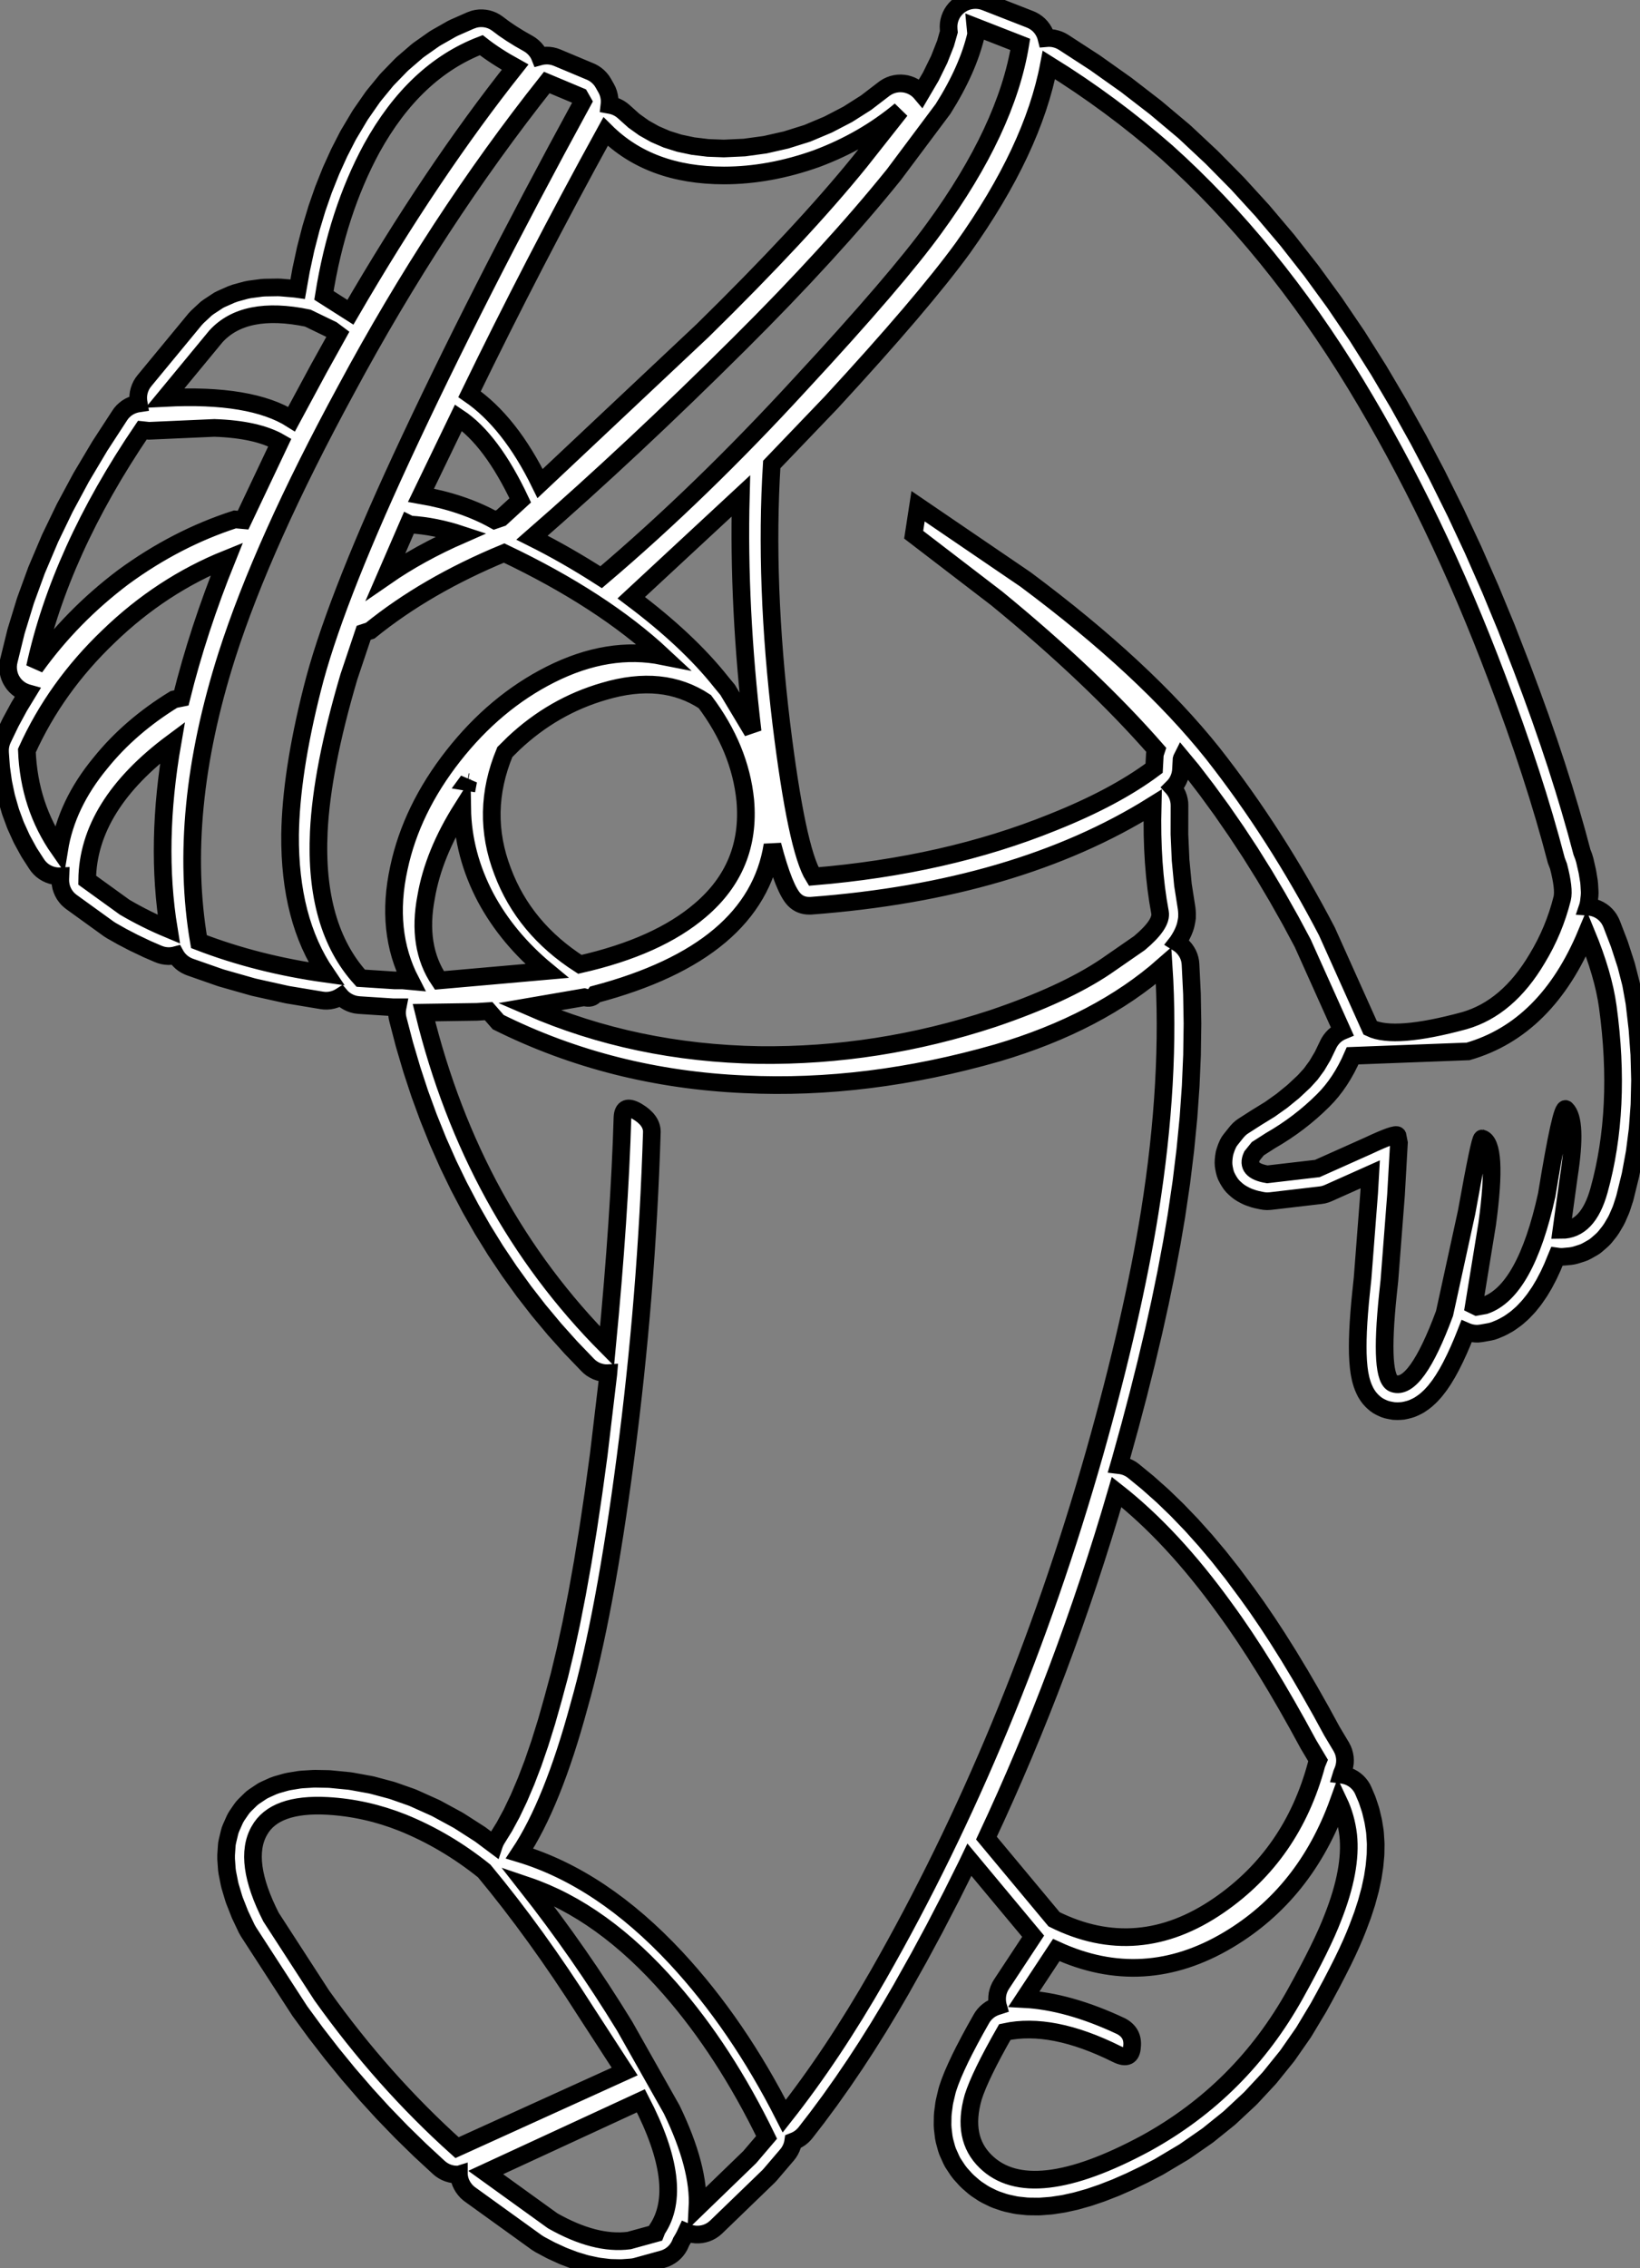 <?xml version="1.0" encoding="UTF-8"?>
<svg xmlns="http://www.w3.org/2000/svg" xmlns:xlink="http://www.w3.org/1999/xlink" width="46.433mm" height="64.193mm" fill="white" stroke="black" stroke-width="0.5" viewBox="-373.258 200.224 46.433 64.193">
    <rect x="-373.258" y="200.224" width="46.433" height="64.193" fill="#808080" stroke="none"/>
    <path transform="matrix(-1,0,0,1,0,0)" d="M345.742,200.23L345.818,200.244L345.892,200.266L345.963,200.295L346.031,200.331L346.095,200.374L346.155,200.423L346.209,200.478L346.257,200.538L346.3,200.603L346.335,200.672L346.363,200.743L346.384,200.818L346.397,200.893L346.402,200.97L346.399,201.06L346.393,201.122L346.487,201.452L346.667,201.908L346.905,202.393L347.179,202.859L347.206,202.827L347.261,202.773L347.322,202.725L347.387,202.684L347.456,202.649L347.528,202.622L347.602,202.601L347.678,202.589L347.755,202.584L347.833,202.587L347.909,202.598L347.984,202.616L348.056,202.642L348.126,202.675L348.192,202.715L348.227,202.74L348.739,203.132L349.258,203.461L349.814,203.75L350.401,203.997L351.001,204.185L351.596,204.32L352.181,204.4L352.764,204.427L353.214,204.41L353.635,204.359L354.024,204.277L354.383,204.164L354.716,204.02L355.025,203.846L355.309,203.643L355.604,203.379L355.665,203.33L355.729,203.288L355.798,203.253L355.87,203.224L355.944,203.204L356.003,203.193L356,203.167L355.997,203.09L356.001,203.013L356.014,202.937L356.034,202.862L356.061,202.79L356.095,202.723L356.178,202.576L356.219,202.511L356.267,202.451L356.321,202.395L356.38,202.345L356.443,202.302L356.511,202.265L356.547,202.249L357.484,201.856L357.556,201.83L357.631,201.811L357.708,201.8L357.785,201.797L357.862,201.802L357.938,201.814L357.975,201.824L357.989,201.789L358.026,201.722L358.07,201.659L358.12,201.6L358.176,201.547L358.237,201.499L358.295,201.462L358.554,201.314L358.779,201.174L358.982,201.037L359.176,200.892L359.24,200.849L359.308,200.812L359.38,200.783L359.454,200.761L359.53,200.747L359.606,200.741L359.683,200.742L359.76,200.751L359.835,200.768L359.939,200.805L360.402,201.009L360.47,201.043L360.912,201.294L360.975,201.334L361.395,201.63L361.452,201.674L361.85,202.017L361.9,202.064L362.277,202.452L362.32,202.499L362.676,202.933L362.712,202.981L363.046,203.461L363.075,203.507L363.388,204.032L363.412,204.075L363.647,204.534L363.663,204.567L363.879,205.043L363.893,205.076L364.09,205.57L364.102,205.601L364.28,206.113L364.29,206.144L364.45,206.673L364.458,206.703L364.599,207.249L364.606,207.278L364.728,207.842L364.734,207.87L364.829,208.406L364.85,208.403L364.913,208.395L365.314,208.361L365.39,208.358L365.761,208.364L365.849,208.37L366.19,208.415L366.291,208.435L366.601,208.52L366.709,208.559L366.989,208.683L367.058,208.717L367.098,208.742L367.347,208.906L367.409,208.951L367.448,208.985L367.666,209.188L367.734,209.26L369.171,211.001L369.217,211.063L369.257,211.129L369.289,211.199L369.315,211.272L369.333,211.347L369.343,211.423L369.345,211.5L369.34,211.577L369.329,211.642L369.375,211.649L369.45,211.668L369.522,211.694L369.592,211.727L369.658,211.767L369.719,211.814L369.776,211.866L369.827,211.924L369.867,211.981L370.425,212.838L370.441,212.864L370.948,213.716L370.964,213.744L371.42,214.591L371.435,214.621L371.841,215.462L371.855,215.496L372.21,216.332L372.225,216.368L372.528,217.199L372.541,217.237L372.794,218.063L372.806,218.104L373.008,218.925L373.023,219.001L373.03,219.078L373.029,219.155L373.02,219.232L373.004,219.307L372.98,219.381L372.949,219.451L372.91,219.518L372.866,219.581L372.815,219.639L372.758,219.691L372.697,219.738L372.631,219.778L372.561,219.811L372.489,219.837L372.482,219.839L372.699,220.195L372.718,220.227L372.953,220.66L372.97,220.694L373.184,221.139L373.214,221.21L373.236,221.283L373.251,221.359L373.258,221.436L373.257,221.523L373.229,221.911L373.224,221.962L373.171,222.339L373.162,222.391L373.085,222.757L373.071,222.81L372.969,223.165L372.952,223.218L372.825,223.562L372.803,223.614L372.652,223.947L372.626,223.998L372.45,224.32L372.422,224.367L372.221,224.678L372.176,224.741L372.125,224.798L372.068,224.851L372.006,224.897L371.94,224.936L371.87,224.969L371.797,224.995L371.722,225.013L371.646,225.024L371.569,225.026L371.548,225.025L371.551,225.099L371.551,225.176L371.542,225.253L371.527,225.329L371.503,225.402L371.472,225.473L371.435,225.54L371.39,225.603L371.34,225.662L371.283,225.714L371.236,225.752L370.175,226.518L370.102,226.564L369.798,226.736L369.775,226.748L369.465,226.909L369.441,226.92L369.126,227.07L369.104,227.081L368.783,227.22L368.711,227.247L368.637,227.267L368.561,227.279L368.484,227.284L368.406,227.28L368.33,227.269L368.284,227.257L368.273,227.277L368.229,227.34L368.178,227.399L368.123,227.452L368.062,227.499L367.996,227.54L367.927,227.574L367.877,227.594L367.028,227.891L366.984,227.905L366.101,228.156L366.058,228.167L365.141,228.371L365.099,228.379L364.148,228.537L364.072,228.546L363.994,228.547L363.917,228.54L363.842,228.525L363.768,228.503L363.697,228.474L363.629,228.437L363.607,228.423L363.589,228.444L363.532,228.496L363.47,228.542L363.404,228.581L363.334,228.614L363.261,228.64L363.187,228.658L363.094,228.67L362.137,228.732L362.087,228.733L362.001,228.733L362.01,228.779L362.017,228.856L362.016,228.933L362.007,229.009L361.992,229.076L361.811,229.771L361.805,229.793L361.604,230.474L361.597,230.497L361.378,231.164L361.37,231.187L361.131,231.84L361.122,231.863L360.865,232.502L360.855,232.526L360.578,233.151L360.568,233.174L360.272,233.785L360.26,233.808L359.946,234.405L359.933,234.429L359.6,235.012L359.586,235.035L359.234,235.604L359.219,235.627L358.847,236.182L358.832,236.204L358.441,236.746L358.426,236.767L358.016,237.295L357.999,237.316L357.57,237.83L357.553,237.85L357.105,238.35L357.087,238.369L356.62,238.855L356.564,238.908L356.503,238.955L356.437,238.995L356.368,239.029L356.295,239.055L356.221,239.074L356.145,239.086L356.067,239.089L356.033,239.087L356.036,239.121L356.307,241.403L356.453,242.468L356.604,243.482L356.759,244.434L356.92,245.333L357.084,246.168L357.251,246.938L357.418,247.632L357.595,248.289L357.783,248.953L357.975,249.568L358.167,250.126L358.363,250.638L358.567,251.117L358.772,251.546L358.977,251.925L359.197,252.28L359.234,252.348L359.264,252.419L359.269,252.434L359.642,252.155L359.687,252.124L360.256,251.759L360.304,251.731L360.891,251.412L360.941,251.387L361.546,251.115L361.605,251.091L362.128,250.907L362.186,250.889L362.714,250.748L362.774,250.735L363.307,250.638L363.369,250.629L363.908,250.576L363.967,250.573L364.325,250.566L364.387,250.567L364.712,250.587L364.787,250.595L365.079,250.643L365.168,250.663L365.427,250.737L365.529,250.774L365.754,250.876L365.823,250.911L365.865,250.938L366.058,251.067L366.12,251.113L366.167,251.156L366.326,251.312L366.379,251.369L366.421,251.424L366.547,251.607L366.587,251.673L366.615,251.729L366.714,251.952L366.742,252.024L366.759,252.084L366.818,252.331L366.833,252.407L366.838,252.457L366.856,252.727L366.856,252.836L366.835,253.13L366.823,253.22L366.76,253.537L366.742,253.61L366.64,253.951L366.62,254.01L366.477,254.373L366.457,254.421L366.274,254.808L366.224,254.896L364.788,257.112L364.764,257.148L364.326,257.746L364.314,257.762L363.864,258.343L363.851,258.359L363.39,258.923L363.376,258.939L362.903,259.486L362.889,259.502L362.405,260.032L362.39,260.047L361.893,260.561L361.878,260.576L361.37,261.072L361.354,261.087L360.835,261.567L360.776,261.616L360.712,261.659L360.644,261.696L360.573,261.725L360.499,261.747L360.423,261.762L360.346,261.768L360.269,261.768L360.266,261.767L360.266,261.77L360.256,261.847L360.239,261.922L360.214,261.995L360.181,262.065L360.142,262.131L360.096,262.193L360.045,262.251L359.988,262.302L359.952,262.33L358.057,263.695L357.969,263.75L357.672,263.908L357.631,263.928L357.341,264.061L357.296,264.08L357.013,264.188L356.96,264.206L356.686,264.289L356.626,264.304L356.359,264.361L356.293,264.372L356.034,264.404L355.962,264.41L355.71,264.416L355.633,264.414L355.389,264.396L355.313,264.387L355.244,264.371L354.494,264.164L354.421,264.14L354.351,264.108L354.284,264.07L354.221,264.025L354.164,263.974L354.111,263.917L354.065,263.855L354.025,263.789L353.99,263.714L353.971,263.668L353.909,263.564L353.872,263.494L353.827,263.397L353.781,263.417L353.708,263.441L353.632,263.457L353.556,263.466L353.479,263.466L353.402,263.459L353.326,263.444L353.252,263.422L353.181,263.392L353.113,263.355L353.05,263.312L352.981,263.253L351.502,261.824L351.452,261.771L350.974,261.211L350.927,261.15L350.887,261.085L350.853,261.015L350.826,260.943L350.807,260.868L350.802,260.834L350.734,260.807L350.666,260.771L350.601,260.729L350.542,260.68L350.487,260.625L350.45,260.581L350.108,260.139L350.099,260.126L349.759,259.667L349.75,259.654L349.414,259.179L349.405,259.167L349.071,258.675L349.063,258.664L348.731,258.156L348.724,258.145L348.395,257.621L348.388,257.61L348.062,257.07L348.055,257.059L347.731,256.503L347.725,256.491L347.252,255.647L347.246,255.637L346.785,254.782L346.78,254.771L346.331,253.906L346.325,253.895L345.888,253.019L345.883,253.008L345.811,252.858L344.007,255.023L344.903,256.382L344.942,256.448L344.974,256.518L344.999,256.591L345.017,256.666L345.026,256.743L345.028,256.82L345.022,256.897L345.009,256.973L345.002,256.997L345.002,256.997L345.076,257.021L345.146,257.052L345.214,257.089L345.277,257.134L345.335,257.184L345.388,257.24L345.435,257.301L345.472,257.361L345.641,257.661L345.647,257.671L345.799,257.951L345.805,257.962L345.941,258.223L345.948,258.235L346.068,258.475L346.076,258.492L346.179,258.712L346.188,258.732L346.276,258.932L346.286,258.956L346.357,259.136L346.369,259.168L346.424,259.328L346.445,259.4L346.512,259.683L346.527,259.76L346.562,260.027L346.568,260.115L346.572,260.366L346.566,260.469L346.538,260.705L346.517,260.813L346.457,261.033L346.432,261.107L346.416,261.145L346.324,261.35L346.289,261.419L346.266,261.456L346.142,261.644L346.073,261.735L345.917,261.908L345.847,261.977L345.681,262.121L345.603,262.18L345.421,262.3L345.336,262.348L345.138,262.445L345.051,262.481L344.837,262.554L344.751,262.578L344.522,262.628L344.443,262.641L344.198,262.667L344.125,262.671L343.865,262.674L343.799,262.672L343.523,262.651L343.467,262.645L343.176,262.601L343.125,262.592L342.818,262.524L342.775,262.513L342.452,262.422L342.415,262.411L342.077,262.296L342.044,262.284L341.69,262.146L341.662,262.135L341.293,261.973L341.268,261.962L340.883,261.777L340.861,261.766L340.46,261.558L340.422,261.536L339.764,261.144L339.719,261.116L339.098,260.685L339.054,260.653L338.47,260.183L338.429,260.147L337.883,259.638L337.844,259.6L337.334,259.052L337.299,259.011L336.826,258.425L336.794,258.382L336.358,257.756L336.331,257.713L335.932,257.049L335.918,257.024L335.732,256.686L335.729,256.679L335.558,256.362L335.554,256.354L335.399,256.055L335.394,256.046L335.254,255.768L335.248,255.757L335.123,255.497L335.116,255.483L335.006,255.242L334.999,255.227L334.904,255.006L334.896,254.986L334.815,254.785L334.809,254.769L334.684,254.434L334.673,254.403L334.568,254.08L334.558,254.044L334.473,253.733L334.463,253.695L334.399,253.396L334.39,253.352L334.346,253.065L334.34,253.016L334.315,252.742L334.312,252.686L334.308,252.424L334.31,252.364L334.326,252.114L334.333,252.043L334.374,251.789L334.386,251.731L334.444,251.487L334.461,251.427L334.538,251.194L334.56,251.135L334.655,250.912L334.688,250.843L334.729,250.777L334.776,250.716L334.828,250.66L334.887,250.609L334.95,250.565L335.017,250.527L335.088,250.496L335.161,250.473L335.237,250.457L335.277,250.452L335.265,250.413L335.235,250.341L335.209,250.268L335.191,250.193L335.18,250.117L335.177,250.04L335.182,249.963L335.195,249.887L335.215,249.812L335.243,249.74L335.284,249.66L335.551,249.213L335.852,248.661L335.857,248.652L336.164,248.109L336.169,248.1L336.471,247.581L336.478,247.571L336.776,247.077L336.783,247.066L337.078,246.597L337.085,246.585L337.376,246.141L337.385,246.128L337.671,245.708L337.681,245.694L337.964,245.299L337.972,245.289L338.343,244.789L338.356,244.771L338.731,244.296L338.745,244.278L339.123,243.828L339.14,243.809L339.521,243.384L339.539,243.365L339.923,242.966L339.943,242.946L340.33,242.572L340.352,242.552L340.743,242.204L340.767,242.183L341.161,241.86L341.223,241.814L341.29,241.775L341.36,241.742L341.433,241.717L341.508,241.699L341.574,241.691L341.537,241.564L341.534,241.554L341.273,240.61L341.27,240.601L341.028,239.683L341.026,239.674L340.802,238.782L340.8,238.772L340.595,237.907L340.593,237.897L340.407,237.058L340.405,237.047L340.238,236.235L340.236,236.223L340.088,235.437L340.085,235.424L339.956,234.666L339.953,234.649L339.815,233.716L339.812,233.697L339.7,232.781L339.698,232.762L339.61,231.863L339.608,231.842L339.546,230.961L339.545,230.94L339.508,230.077L339.508,230.054L339.496,229.208L339.496,229.185L339.51,228.356L339.511,228.332L339.551,227.521L339.558,227.445L339.573,227.369L339.596,227.295L339.626,227.224L339.664,227.157L339.708,227.093L339.758,227.035L339.813,226.981L339.874,226.934L339.93,226.899L339.919,226.885L339.873,226.815L339.811,226.709L339.76,226.606L339.72,226.507L339.696,226.434L339.68,226.368L339.662,226.275L339.651,226.199L339.649,226.091L339.654,226.004L339.662,225.927L339.766,225.264L339.832,224.572L339.865,223.831L339.863,223.023L339.866,222.946L339.878,222.87L339.897,222.795L339.923,222.723L339.957,222.654L339.998,222.588L340.045,222.527L340.055,222.516L340.023,222.484L339.973,222.425L339.93,222.361L339.894,222.293L339.864,222.222L339.842,222.148L339.827,222.072L339.821,222.006L339.805,221.715L339.797,221.688L339.796,221.686L339.512,222.027L339.087,222.582L338.668,223.157L338.251,223.76L337.861,224.352L337.463,224.989L337.094,225.611L336.718,226.277L336.374,226.92L335.258,229.404L335.287,229.416L335.355,229.453L335.419,229.496L335.478,229.545L335.532,229.601L335.58,229.661L335.622,229.726L335.647,229.773L335.808,230.107L335.972,230.384L336.146,230.622L336.336,230.831L336.64,231.115L336.964,231.379L337.305,231.621L337.692,231.859L337.704,231.867L338.058,232.094L338.121,232.139L338.178,232.19L338.24,232.257L338.406,232.464L338.452,232.526L338.49,232.593L338.533,232.692L338.567,232.79L338.589,232.864L338.606,232.966L338.615,233.055L338.618,233.132L338.614,233.209L338.602,233.286L338.586,233.365L338.566,233.44L338.539,233.512L338.492,233.603L338.45,233.673L338.407,233.737L338.358,233.796L338.305,233.848L338.238,233.908L338.177,233.956L338.094,234.009L338.001,234.059L337.931,234.092L337.884,234.11L337.766,234.151L337.68,234.174L337.536,234.205L337.46,234.217L337.383,234.222L337.288,234.217L335.871,234.051L335.795,234.039L335.721,234.018L335.649,233.99L334.463,233.46L334.493,233.981L334.679,236.395L334.719,236.777L334.72,236.783L334.749,237.074L334.75,237.083L334.773,237.357L334.774,237.367L334.792,237.623L334.793,237.635L334.806,237.873L334.807,237.888L334.814,238.109L334.815,238.126L334.817,238.329L334.817,238.348L334.815,238.533L334.814,238.558L334.806,238.725L334.804,238.756L334.791,238.904L334.787,238.944L334.769,239.075L334.76,239.124L334.737,239.237L334.721,239.301L334.692,239.397L334.66,239.484L334.626,239.561L334.592,239.631L334.568,239.671L334.529,239.732L334.483,239.794L334.414,239.87L334.369,239.912L334.311,239.962L334.248,240.006L334.184,240.042L334.134,240.066L334.064,240.097L333.99,240.121L333.952,240.13L333.873,240.146L333.797,240.159L333.693,240.163L333.613,240.16L333.536,240.154L333.447,240.136L333.365,240.115L333.291,240.092L333.225,240.064L333.142,240.025L333.074,239.988L333.038,239.964L332.953,239.906L332.876,239.845L332.791,239.768L332.737,239.715L332.65,239.619L332.61,239.571L332.521,239.456L332.493,239.418L332.403,239.285L332.381,239.25L332.289,239.098L332.273,239.07L332.179,238.898L332.167,238.874L332.072,238.684L332.061,238.662L331.965,238.453L331.957,238.436L331.859,238.209L331.852,238.192L331.753,237.946L331.748,237.932L331.739,237.909L331.709,237.922L331.636,237.945L331.56,237.961L331.484,237.969L331.406,237.97L331.307,237.958L331.078,237.917L331.003,237.899L330.924,237.872L330.783,237.813L330.7,237.773L330.563,237.697L330.493,237.652L330.36,237.557L330.299,237.509L330.171,237.396L330.121,237.347L329.997,237.216L329.956,237.169L329.836,237.019L329.804,236.975L329.688,236.807L329.661,236.766L329.55,236.58L329.529,236.542L329.422,236.338L329.405,236.304L329.302,236.081L329.289,236.049L329.19,235.808L329.18,235.784L329.115,235.793L329.038,235.796L328.975,235.792L328.794,235.775L328.718,235.763L328.641,235.744L328.474,235.691L328.401,235.664L328.325,235.626L328.171,235.539L328.106,235.498L328.046,235.45L327.906,235.328L327.851,235.274L327.813,235.231L327.688,235.074L327.625,234.982L327.512,234.79L327.471,234.709L327.372,234.482L327.346,234.413L327.261,234.151L327.247,234.098L327.102,233.509L327.092,233.466L326.98,232.86L326.973,232.818L326.893,232.194L326.889,232.153L326.842,231.512L326.84,231.473L326.825,230.815L326.825,230.778L326.843,230.102L326.844,230.067L326.895,229.373L326.898,229.34L326.98,228.629L326.987,228.583L327.072,228.111L327.083,228.056L327.212,227.554L327.226,227.508L327.399,226.975L327.412,226.936L327.629,226.372L327.661,226.302L327.699,226.235L327.744,226.172L327.795,226.114L327.851,226.061L327.913,226.015L327.979,225.975L328.048,225.942L328.121,225.916L328.196,225.898L328.272,225.887L328.303,225.885L328.296,225.864L328.279,225.789L328.271,225.737L328.253,225.579L328.249,225.502L328.25,225.451L328.262,225.246L328.27,225.168L328.311,224.917L328.321,224.867L328.389,224.57L328.419,224.47L328.469,224.339L328.622,223.77L328.625,223.759L328.802,223.141L328.805,223.13L328.995,222.5L328.999,222.49L329.202,221.849L329.206,221.838L329.423,221.185L329.427,221.176L329.657,220.512L329.661,220.502L329.906,219.826L329.909,219.818L330.167,219.129L330.17,219.121L330.606,217.999L330.612,217.984L331.066,216.886L331.073,216.871L331.545,215.797L331.552,215.781L332.043,214.731L332.051,214.715L332.56,213.689L332.568,213.672L333.095,212.67L333.104,212.654L333.649,211.675L333.658,211.659L334.222,210.704L334.234,210.685L334.836,209.73L334.85,209.71L335.472,208.793L335.487,208.772L336.127,207.894L336.143,207.873L336.802,207.033L336.82,207.011L337.498,206.21L337.517,206.188L338.214,205.425L338.235,205.403L338.951,204.678L338.973,204.657L339.707,203.97L339.737,203.943L340.531,203.276L340.556,203.256L341.376,202.623L341.402,202.605L342.248,202.005L342.273,201.988L343.145,201.422L343.211,201.384L343.282,201.352L343.355,201.328L343.43,201.31L343.507,201.301L343.584,201.3L343.631,201.304L343.644,201.253L343.671,201.181L343.705,201.112L343.746,201.046L343.793,200.985L343.846,200.929L343.905,200.879L343.968,200.835L344.035,200.798L344.094,200.772L345.363,200.276L345.436,200.251L345.511,200.234L345.588,200.225L345.665,200.224L345.742,200.23zM360.008,222.36L360.014,222.359L360.026,222.357L360.001,222.323L360.008,222.36zM360.194,215.358C360.985,215.704,361.699,216.097,362.338,216.539L361.692,215.048L361.65,215.069C361.179,215.096,360.693,215.193,360.194,215.358zM360.277,212.044C359.652,212.459,359.069,213.239,358.528,214.385L359.069,214.881L359.257,214.945C359.854,214.613,360.547,214.378,361.338,214.241L360.277,212.044zM369.729,225.9L370.79,225.134C370.776,223.726,369.971,222.428,368.375,221.241C368.707,223.145,368.743,224.907,368.479,226.522C368.909,226.343,369.326,226.136,369.729,225.9zM361.193,225.611C361.054,224.796,360.713,223.96,360.172,223.104C360.158,223.974,359.936,224.817,359.506,225.631C359.09,226.405,358.514,227.095,357.778,227.703L360.818,227.971C361.248,227.336,361.373,226.549,361.193,225.611zM363.857,209.559L363.691,209.683L364.232,210.656L365.002,212.085C365.765,211.603,366.959,211.402,368.583,211.486L367.146,209.745C366.606,209.152,365.738,208.979,364.544,209.227L363.857,209.559zM352.845,219.521C353.469,218.734,354.315,217.941,355.385,217.14L352.283,214.261C352.338,216.36,352.226,218.583,351.949,220.93L352.657,219.749L352.845,219.521zM354.697,263.43L355.447,263.636C356.085,263.719,356.807,263.533,357.611,263.077L359.506,261.711L355.113,259.681C354.267,261.31,354.114,262.526,354.656,263.326L354.697,263.43zM359.632,201.502C359.367,201.71,359.049,201.917,358.674,202.124C360.242,204.098,361.797,206.411,363.337,209.062L364.087,208.585C363.836,207.011,363.385,205.624,362.734,204.422C361.927,202.959,360.894,201.986,359.632,201.502zM351.554,260.716L352.032,261.276L353.51,262.705C353.469,261.946,353.712,261.021,354.239,259.929L355.572,257.569C356.418,256.188,357.341,254.862,358.34,253.592C356.911,254.076,355.558,255.048,354.281,256.512C353.254,257.686,352.345,259.087,351.554,260.716zM366.835,216.042C367.376,217.381,367.806,218.693,368.124,219.977L368.334,220.019C369.166,220.53,369.859,221.129,370.415,221.82C371.054,222.593,371.443,223.409,371.581,224.264C372.15,223.45,372.456,222.517,372.497,221.468C371.955,220.267,371.185,219.191,370.186,218.237C369.187,217.271,368.069,216.539,366.835,216.042zM365.335,212.748L366.376,214.945L366.606,214.924C367.715,215.282,368.771,215.828,369.77,216.56C370.741,217.292,371.574,218.14,372.268,219.108C371.796,216.925,370.783,214.688,369.228,212.397L369.041,212.417L367.189,212.335C366.383,212.362,365.765,212.5,365.335,212.748zM346.557,203.305C346.086,202.559,345.773,201.855,345.62,201.192L345.64,200.985L344.371,201.481C344.634,203.084,345.446,204.816,346.806,206.681C347.515,207.66,348.771,209.124,350.575,211.071C352.463,213.129,354.35,214.959,356.238,216.56C356.905,216.131,357.556,215.759,358.194,215.441C356.293,213.784,354.336,211.954,352.324,209.952C350.589,208.227,349.131,206.632,347.951,205.169L346.557,203.305zM362.775,218.072C361.719,217.216,360.457,216.484,358.985,215.876C357.126,216.76,355.627,217.734,354.489,218.796C355.515,218.59,356.578,218.762,357.675,219.315C358.715,219.84,359.632,220.606,360.423,221.613C361.214,222.622,361.726,223.677,361.963,224.783C362.227,225.983,362.115,227.054,361.63,227.992L361.859,227.971L362.087,227.971L363.045,227.909C363.92,226.943,364.316,225.563,364.232,223.767C364.176,222.579,363.893,221.116,363.379,219.377L362.962,218.134L362.775,218.072zM352.157,222.877C352.046,224.134,352.47,225.168,353.428,225.983C354.232,226.673,355.371,227.185,356.841,227.517C357.897,226.84,358.624,225.962,359.027,224.886C359.458,223.767,359.437,222.643,358.965,221.51L358.715,221.262C357.966,220.558,357.113,220.067,356.155,219.79C355.044,219.459,354.093,219.556,353.302,220.081C352.637,220.964,352.255,221.896,352.157,222.877zM335.523,254.503C335.717,255.014,336.071,255.732,336.585,256.657C337.598,258.48,339.007,259.888,340.812,260.882C342.99,262.056,344.504,262.228,345.35,261.4C345.807,260.957,345.926,260.351,345.704,259.577C345.578,259.177,345.281,258.562,344.808,257.734C343.921,257.541,342.865,257.748,341.644,258.356C341.366,258.494,341.221,258.425,341.207,258.148C341.178,257.886,341.283,257.693,341.519,257.569C342.518,257.099,343.434,256.844,344.267,256.801L343.352,255.414C341.699,256.174,340.076,256.076,338.479,255.124C337.022,254.255,335.982,252.95,335.356,251.209C335.218,251.5,335.127,251.817,335.086,252.163C335.017,252.812,335.162,253.592,335.523,254.503zM348.909,204.796C349.992,206.135,351.478,207.729,353.364,209.58L357.966,213.909C358.535,212.748,359.2,211.906,359.964,211.381C358.77,208.924,357.487,206.445,356.112,203.947C355.28,204.775,354.162,205.19,352.761,205.19C351.901,205.19,351.026,205.03,350.138,204.713C349.25,204.381,348.458,203.926,347.764,203.346L348.909,204.796zM327.737,228.717C327.474,230.637,327.556,232.369,327.986,233.916C328.194,234.662,328.549,235.034,329.049,235.034L328.841,233.522C328.674,232.46,328.702,231.824,328.923,231.616C329.008,231.534,329.188,232.341,329.465,234.04C329.867,235.862,330.45,236.905,331.214,237.167L331.443,237.208L331.527,237.167L331.152,234.868C330.944,233.35,330.992,232.542,331.296,232.446C331.339,232.446,331.484,233.143,331.735,234.538L332.359,237.396C332.9,238.859,333.379,239.522,333.795,239.384C334.073,239.3,334.128,238.458,333.962,236.857L333.92,236.463L333.733,234.04L333.65,232.57L333.691,232.362C333.719,232.307,333.996,232.405,334.524,232.653L335.96,233.295L337.376,233.46C337.792,233.391,337.939,233.219,337.813,232.942L337.646,232.735L337.292,232.508C336.737,232.19,336.238,231.811,335.794,231.368C335.461,231.038,335.182,230.616,334.961,230.105L331.692,229.981C330.208,229.552,329.09,228.441,328.341,226.646C328.022,227.419,327.82,228.109,327.737,228.717zM359.548,253.177C358.562,254.365,357.605,255.691,356.674,257.154L355.572,258.852L360.318,261.007C361.719,259.75,362.997,258.314,364.149,256.698L365.585,254.482C366.126,253.42,366.238,252.604,365.918,252.039C365.628,251.514,364.981,251.28,363.982,251.335C363.26,251.376,362.553,251.534,361.859,251.81C361.04,252.142,360.27,252.597,359.548,253.177zM350.304,225.859C346.418,225.569,343.192,224.623,340.624,223.021C340.652,224.154,340.582,225.162,340.415,226.045C340.374,226.267,340.568,226.556,340.998,226.916L341.956,227.579C342.733,228.102,343.795,228.593,345.142,229.049C347.32,229.767,349.526,230.111,351.762,230.084C354.107,230.043,356.279,229.588,358.278,228.717L356.717,228.448C356.578,228.49,356.473,228.462,356.404,228.366C353.378,227.565,351.707,226.157,351.387,224.14C351.165,224.982,350.957,225.501,350.763,225.693C350.651,225.804,350.513,225.859,350.346,225.859L350.304,225.859zM356.841,202.952L356.758,203.098C358.77,206.784,360.485,210.153,361.9,213.204C363.191,215.993,364.03,218.168,364.419,219.728C364.821,221.317,365.029,222.691,365.045,223.85C365.058,225.452,364.718,226.763,364.023,227.785C365.315,227.606,366.515,227.302,367.626,226.874C368.042,224.444,367.779,221.744,366.835,218.776C366.154,216.649,365.029,214.143,363.461,211.257C361.755,208.082,359.86,205.183,357.778,202.559L356.841,202.952zM338.583,245.743C337.834,246.764,337.043,248.048,336.211,249.594L335.939,250.05L335.982,250.154C336.439,251.865,337.363,253.198,338.75,254.151C340.277,255.2,341.832,255.331,343.414,254.544L345.329,252.246C343.871,249.139,342.643,245.873,341.644,242.449C340.589,243.277,339.569,244.376,338.583,245.743zM340.227,204.527C338.243,206.307,336.46,208.496,334.878,211.092C333.351,213.605,332.019,216.374,330.88,219.397C330.173,221.248,329.611,222.973,329.195,224.575L329.132,224.741C329.021,225.168,328.985,225.473,329.028,225.652C329.18,226.26,329.417,226.826,329.735,227.35C330.29,228.29,330.978,228.875,331.797,229.111C333.115,229.469,334.003,229.538,334.462,229.318L335.69,226.584C336.647,224.748,337.724,223.07,338.917,221.551C340.193,219.95,341.962,218.306,344.225,216.622L347.265,214.551L347.389,215.358L345.037,217.161C343.233,218.638,341.727,220.067,340.52,221.448L340.561,221.572L340.582,221.966C341.318,222.517,342.275,223.028,343.455,223.498C345.468,224.313,347.723,224.824,350.221,225.031C350.541,224.519,350.845,223.077,351.137,220.702C351.456,218.051,351.547,215.606,351.408,213.37L349.721,211.61C348.001,209.745,346.758,208.289,345.995,207.24C344.676,205.389,343.864,203.663,343.56,202.062C342.38,202.793,341.269,203.615,340.227,204.527zM340.312,227.558C340.172,229.698,340.305,232.024,340.707,234.538C341.027,236.525,341.546,238.797,342.268,241.351C343.795,246.722,345.835,251.645,348.39,256.119C349.25,257.624,350.138,258.957,351.053,260.116C351.928,258.39,352.948,256.899,354.114,255.642C355.515,254.138,356.994,253.15,358.548,252.681C357.924,251.741,357.362,250.347,356.862,248.497C356.377,246.798,355.94,244.465,355.551,241.497C355.148,238.431,354.898,235.352,354.802,232.258C354.802,232.038,354.939,231.845,355.218,231.68C355.481,231.527,355.62,231.582,355.634,231.845C355.689,233.708,355.835,235.87,356.071,238.327C358.611,235.772,360.339,232.625,361.255,228.884L359.756,228.862L359.424,228.841L359.152,229.152C357.015,230.215,354.69,230.802,352.178,230.912C349.86,231.024,347.473,230.726,345.016,230.022C343.101,229.456,341.533,228.634,340.312,227.558z"/>
</svg>
